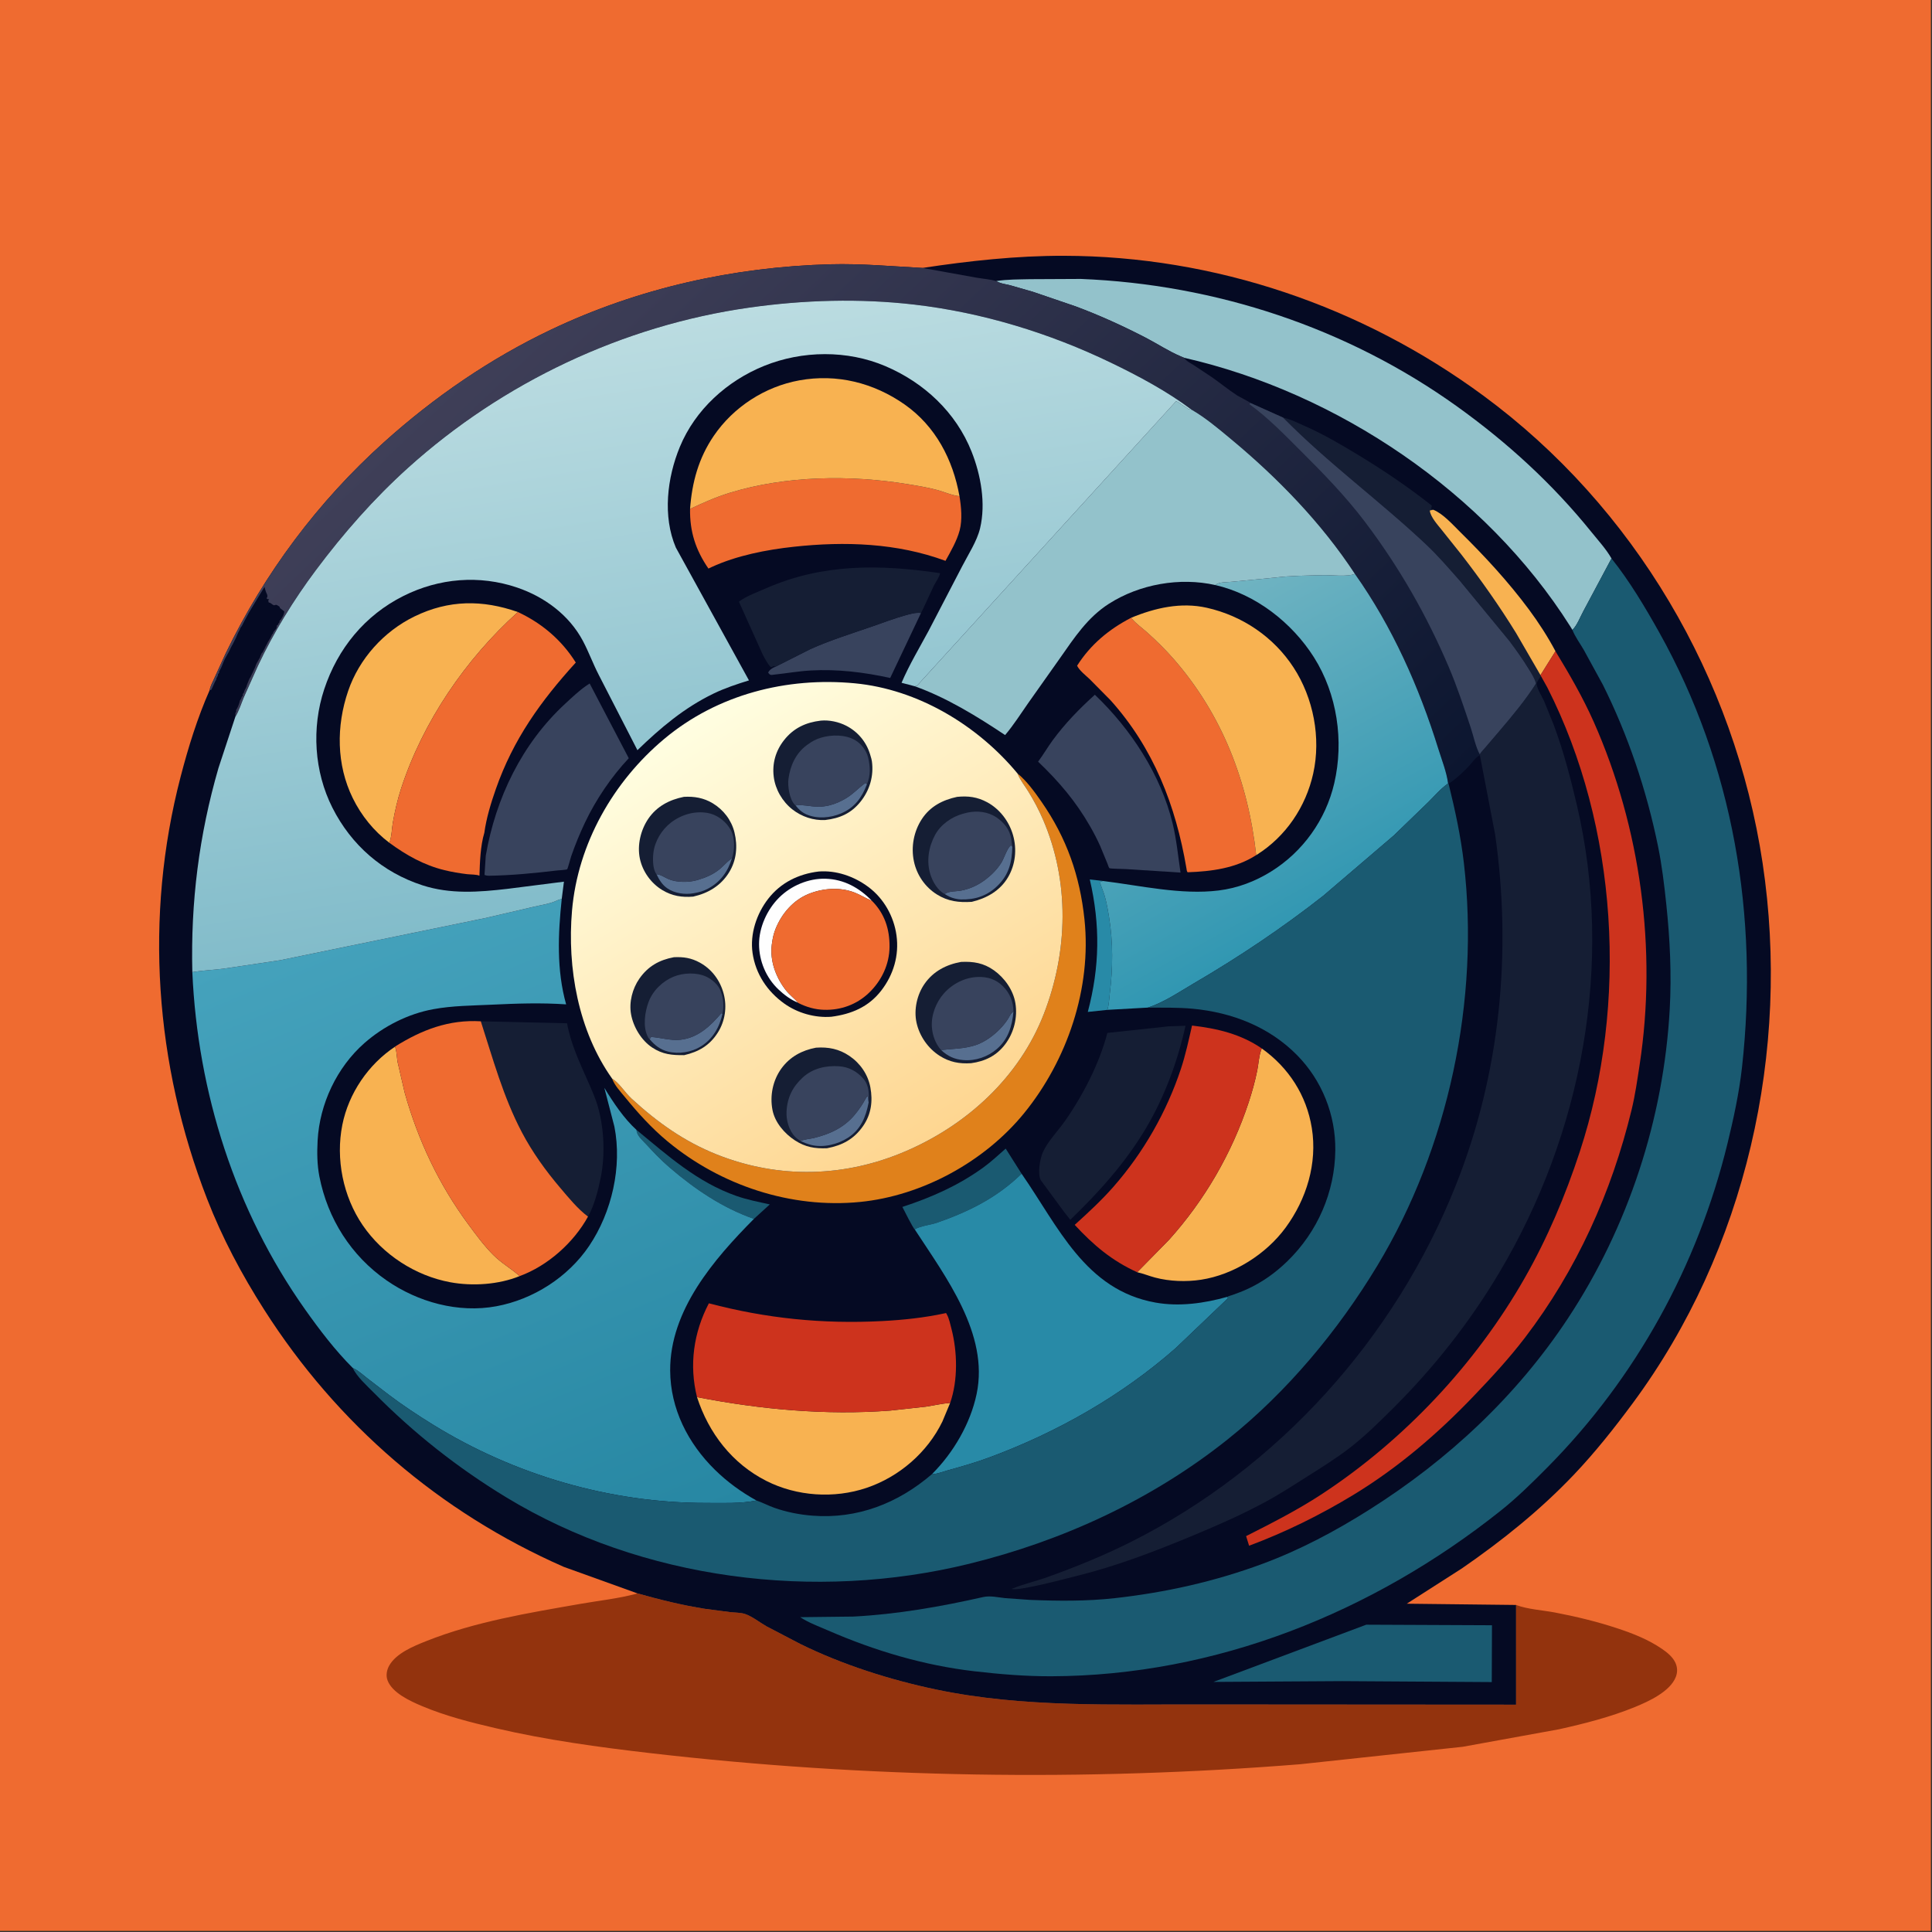 <?xml version="1.0" encoding="utf-8" ?>
<svg xmlns="http://www.w3.org/2000/svg" xmlns:xlink="http://www.w3.org/1999/xlink" width="500" height="500">
	<rect width="100%" height="100%" fill="#333333" stroke="none"/>
	<path fill="#EF6B30" transform="scale(0.488 0.488)" d="M-0 -0L1024 0L1024 1024L-0 1024L0 -0Z"/>
	<path fill="#93330D" transform="scale(0.488 0.488)" d="M338.097 845.029C349.954 848.359 361.887 851.327 374.067 853.234L387.25 854.959C389.678 855.223 392.747 855.168 395.06 855.92C398.814 857.142 403.011 860.508 406.541 862.505L424.343 871.802C446.651 882.816 471.905 890.841 496.25 895.958C542.892 905.761 590.84 903.755 638.219 903.925L804.012 904.034L804.008 851.151C810.103 853.471 818.132 853.922 824.641 855.157C835.672 857.25 846.836 859.96 857.506 863.473C865.871 866.227 874.12 869.455 881.423 874.466C884.158 876.343 887.06 878.686 888.487 881.75C889.636 884.215 889.707 886.795 888.727 889.327C885.714 897.112 874.256 902.337 866.961 905.313C854.082 910.566 840.35 914.061 826.789 917.084L775.748 926.36L689.5 935.62C575.322 944.739 459.12 942.927 345.297 929.78C317.659 926.587 289.871 922.803 262.75 916.48C249.593 913.413 236.258 910.036 223.78 904.773C217.551 902.146 207.895 897.746 205.485 891.031C204.582 888.518 205.103 885.66 206.375 883.375C210.054 876.763 219.25 873.032 225.942 870.362C251.941 859.99 280.42 855.363 307.875 850.56C317.592 848.859 327.916 847.772 337.411 845.218L338.097 845.029Z"/>
	<path fill="#050A23" transform="scale(0.488 0.488)" d="M489.229 142.095C514.06 138.334 539.054 135.599 564.2 135.65C644.351 135.813 722.204 162.384 786.6 209.779C866.728 268.754 919.958 359.431 934.746 457.656C949.743 557.27 926.062 662.849 865.832 744.232C856.119 757.356 845.87 770.299 834.604 782.139C816.777 800.876 796.555 817.101 775.308 831.753L746.048 850.488L804.008 851.151L804.012 904.034L638.219 903.925C590.84 903.755 542.892 905.761 496.25 895.958C471.905 890.841 446.651 882.816 424.343 871.802L406.541 862.505C403.011 860.508 398.814 857.142 395.06 855.92C392.747 855.168 389.678 855.223 387.25 854.959L374.067 853.234C361.887 851.327 349.954 848.359 338.097 845.029L298.99 830.953C233.107 802.002 178.776 755.229 140.086 694.543C128.161 675.838 117.845 656.485 109.812 635.774C82.095 564.32 76.442 486.128 95.813 411.819C99.868 396.265 104.71 380.637 111.22 365.919C111.487 363.967 112.793 361.703 113.576 359.882L119.683 346.521C140.217 304.047 168.62 265.992 203.74 234.427C230.234 210.614 259.897 190.211 292.099 174.883C338.566 152.765 389.165 141.505 440.522 140.155C456.759 139.728 473.031 141.231 489.229 142.095Z"/>
	<path fill="#151E34" transform="scale(0.488 0.488)" d="M680.428 221.446C684.524 222.327 688.374 224.348 692.189 226.031C702.049 230.38 711.256 235.801 720.459 241.382C734.087 249.647 746.716 258.205 759.25 268.075C759.25 269.231 759.383 268.676 758.825 269.732L760.082 270.345C765.165 272.291 770.475 278.304 774.391 282.166C787.449 295.045 799.897 308.501 810.836 323.25C815.937 330.127 820.889 337.787 824.901 345.357L816.962 358.045L817.205 358.528C816.298 359.821 815.439 361.005 814.862 362.49L814.57 362.49C813.887 359.76 812.197 357.231 810.742 354.84C807.612 349.696 804.099 344.831 800.511 340L774.244 308.093C768.446 301.545 762.808 294.925 756.435 288.913C731.822 265.693 704.167 245.591 680.428 221.446Z"/>
	<path fill="#F8B251" transform="scale(0.488 0.488)" d="M760.082 270.345C765.165 272.291 770.475 278.304 774.391 282.166C787.449 295.045 799.897 308.501 810.836 323.25C815.937 330.127 820.889 337.787 824.901 345.357L816.962 358.045L804.015 335.719C795.13 321.323 785.355 307.434 774.989 294.067L764.48 280.905C762.334 278.21 758.695 274.237 758.245 270.75L760.082 270.345Z"/>
	<path fill="#1A5A71" transform="scale(0.488 0.488)" d="M724.555 861.619L791.232 861.914L791.124 892.045L711.75 891.542L643.533 891.964L724.555 861.619Z"/>
	<path fill="#CD331D" transform="scale(0.488 0.488)" d="M824.901 345.357C832.233 357.425 839.456 369.879 845.189 382.802C870.109 438.976 878.835 503.746 869.565 564.493C868.338 572.539 867.197 580.66 865.275 588.577C854.632 632.418 836.154 673.488 808.712 709.424C800.321 720.412 791.013 730.461 781.469 740.44C762.395 760.385 741.472 778.324 717.836 792.705C700.262 803.396 681.697 812.557 662.432 819.739L660.842 814.642C674.469 807.743 688.065 800.841 700.866 792.453C744.632 763.773 782.632 723.309 808.555 677.837C820.693 656.545 830.172 634.051 837.805 610.786C863.569 532.263 858.111 438.548 820.619 364.644L817.205 358.528L816.962 358.045L824.901 345.357Z"/>
	<path fill="#93C2CB" transform="scale(0.488 0.488)" d="M528.345 149.061C534.208 148.097 540.326 148.218 546.266 148.056L573.166 147.926C644.667 150.769 714.579 173.823 772.816 215.619C799.411 234.706 823.352 256.594 843.929 282.096C847.489 286.509 851.845 291.257 854.616 296.165L839.715 324.078C838.113 327.014 836.269 331.857 833.88 334.03L832.692 332.1C787.851 261.22 709.324 208.249 627.902 189.716L626.25 189.019C619.787 186.311 613.753 182.27 607.522 179.051C595.512 172.847 583.157 167.22 570.486 162.5L547.77 154.749L535.697 151.281C533.173 150.642 530.601 150.434 528.345 149.061Z"/>
	<path fill="#151E34" transform="scale(0.488 0.488)" d="M814.57 362.49L814.862 362.49L815.023 363.37C815.618 366.174 817.702 369.226 818.908 371.88L824.06 384.638C829.169 398.334 832.932 412.74 836.266 426.964C855.986 511.09 838.982 601.339 794.979 675.109C779.28 701.428 760.413 725.326 738.711 746.923C731.345 754.253 723.95 761.551 715.719 767.922C708.827 773.258 701.294 777.948 693.934 782.606C686.205 787.499 678.571 792.484 670.5 796.819C657.759 803.663 644.665 809.366 631.32 814.893C612.037 822.881 592.275 830.44 572 835.503C566.475 836.883 540.192 843.971 536.503 842.646C542.346 840.14 549.15 838.639 555.196 836.476C570.457 831.014 585.31 824.984 599.8 817.705C678.033 778.404 739.814 709.711 772.095 628.5C795.572 569.438 801.868 505.241 792.899 442.495L784.832 400.548L784.762 400.054C785.418 398.819 786.838 397.461 787.751 396.365L795.359 387.445C801.948 379.723 809.153 371.069 814.57 362.49Z"/>
	<defs>
		<linearGradient id="gradient_0" gradientUnits="userSpaceOnUse" x1="650.465" y1="526.865" x2="293.81" y2="150.027">
			<stop offset="0" stop-color="#0C1630"/>
			<stop offset="1" stop-color="#3F3F58"/>
		</linearGradient>
	</defs>
	<path fill="url(#gradient_0)" transform="scale(0.488 0.488)" d="M111.22 365.919C111.487 363.967 112.793 361.703 113.576 359.882L119.683 346.521C140.217 304.047 168.62 265.992 203.74 234.427C230.234 210.614 259.897 190.211 292.099 174.883C338.566 152.765 389.165 141.505 440.522 140.155C456.759 139.728 473.031 141.231 489.229 142.095L517.769 147.239C521.199 147.839 525.02 148.105 528.345 149.061C530.601 150.434 533.173 150.642 535.697 151.281L547.77 154.749L570.486 162.5C583.157 167.22 595.512 172.847 607.522 179.051C613.753 182.27 619.787 186.311 626.25 189.019L627.902 189.716C629.224 191.606 631.084 192.394 632.975 193.589L642.5 199.906C647.094 203.075 651.457 206.72 656.135 209.731C657.131 210.372 662.835 213.226 663.022 213.652L680.428 221.446C704.167 245.591 731.822 265.693 756.435 288.913C762.808 294.925 768.446 301.545 774.244 308.093L800.511 340C804.099 344.831 807.612 349.696 810.742 354.84C812.197 357.231 813.887 359.76 814.57 362.49C809.153 371.069 801.948 379.723 795.359 387.445L787.751 396.365C786.838 397.461 785.418 398.819 784.762 400.054L784.832 400.548C782.7 401.426 780.594 404.632 778.967 406.318C775.891 409.504 772.936 412.395 769.289 414.953C768.556 415.466 768.85 415.222 768.263 415.808L767.947 415.486C767.19 409.467 764.59 402.958 762.782 397.139C752.617 364.418 738.393 332.407 718.53 304.341C700.855 277.387 677.66 253.491 652.932 232.952C646.422 227.545 639.325 221.525 631.969 217.287C618.772 207.407 603.913 199.463 589.098 192.322C556.512 176.616 520.985 165.742 485 161.548C456.027 158.171 426.259 159.04 397.406 163.127C330.397 172.619 266.551 202.85 216.345 248.156C198.184 264.545 182.087 282.885 167.461 302.453C155.784 318.075 145.143 335.349 136.836 353L129.34 369.742C127.932 373.08 126.732 377.089 124.809 380.128L124.835 378.063L125.25 377.5L125.255 376.5C126.024 375.346 126.61 373.845 127.002 372.502L127.255 371.5L127.755 370.75L128.255 369.5L128.75 369L128.755 368C129.423 367.325 129.184 367.712 129.502 366.766L129.755 366C130.121 365.263 130.496 364.812 130.755 364C131.03 363.139 130.914 363.236 131.255 362.5C131.686 361.57 132.022 360.361 132.543 359.523C133.018 358.761 132.785 359.22 133.198 358.312L134.502 355.625L134.755 355C135.414 353.901 135.523 352.864 136.129 351.75L137 350.25L137.377 349.5L137.75 349C137.954 348.551 138.032 348.05 138.252 347.609L138.502 347.125L138.755 346.5L139.25 346C139.657 345.317 140.117 344.355 140.502 343.625L140.755 343C141.053 342.406 141.422 341.912 141.705 341.289C142.006 340.628 141.974 340.608 142.377 340C142.993 339.073 143.547 338.148 144.002 337.125L144.255 336.5L144.75 336L145 335.25C145.494 334.355 146.559 333.694 146.75 332.5L146.755 331.75L147.375 331.375L147.755 330.5L148.25 330L148.255 329.25L149.002 328.502C149.905 326.853 150.616 326.255 150.755 324.25L148.923 322.808L148.502 322.498L148.255 321.75C147.67 321.417 147.153 320.913 146.5 320.75C146.308 320.702 145.407 321.058 145.25 321C144.151 320.598 143.935 319.782 142.502 319.498L142.255 318.5L142.75 317.755C141.702 317.741 142.208 317.883 141.255 317.25L141.75 316.755C141.833 315.861 141.811 315.549 141.395 314.717C140.802 313.534 140.662 312.481 140.255 311.25L132.078 324.766L129.665 329.219L128.245 332C127.373 333.191 127.821 332.254 127.313 333.475C126.898 334.473 127.147 333.996 126.672 334.852L126.375 335.375L125.498 337.375L125.245 338C124.455 339.424 123.782 341.143 122.957 342.469C122.318 343.496 121.977 344.639 121.357 345.68L119.367 349.255L119.125 349.748C118.207 351.548 117.728 353.47 116.703 355.232L116.25 356L116.245 356.75L115.623 357.5C115.462 358.621 115.635 358.133 115.116 359.083L114.75 359.745L114.745 360.25C113.601 362.103 113.036 364.068 111.975 365.925L111.22 365.919Z"/>
	<path fill="#38435D" transform="scale(0.488 0.488)" d="M784.762 400.054C782.557 396.075 781.41 390.217 779.949 385.828C776.351 375.024 772.748 364.139 768.282 353.656C756.538 326.09 741.903 300.577 723.818 276.68C713.582 263.153 701.718 250.969 689.723 239.021C681.325 230.655 672.295 221.322 662.67 214.426L663.022 213.652L680.428 221.446C704.167 245.591 731.822 265.693 756.435 288.913C762.808 294.925 768.446 301.545 774.244 308.093L800.511 340C804.099 344.831 807.612 349.696 810.742 354.84C812.197 357.231 813.887 359.76 814.57 362.49C809.153 371.069 801.948 379.723 795.359 387.445L787.751 396.365C786.838 397.461 785.418 398.819 784.762 400.054Z"/>
	<path fill="#1A5A71" transform="scale(0.488 0.488)" d="M854.616 296.165C864.166 308.109 872.42 321.966 879.874 335.273C919.305 405.665 932.712 486.235 923.831 566C922.32 579.57 919.354 593.247 916.118 606.5C900.311 671.23 867.63 730.727 820.685 778.132C812.761 786.135 804.66 794.151 795.839 801.172C728.069 855.118 644.731 888.701 557.489 888.967C543.842 889.009 530.295 887.888 516.75 886.317C489.941 883.208 463.904 875.441 439.216 864.705C434.431 862.625 428.656 860.508 424.372 857.633L452.656 857.307C475.931 856.08 498.739 852.065 521.431 846.954C525.142 846.118 529.251 847.137 533 847.525L546.263 848.469C561.221 849.065 576.281 849.216 591.177 847.55C618.113 844.537 644.011 838.782 669.46 829.368C689.459 821.97 708.226 811.968 726.213 800.607C767.936 774.254 804.213 740.483 831.491 699.196C863.501 650.746 882.28 593.252 885.501 535.25C886.528 516.749 885.632 498.164 883.699 479.75C882.608 469.363 881.38 459.025 879.29 448.781C873.271 419.276 863.498 390.13 850.049 363.16L839.849 344.523C837.892 341.161 835.288 337.635 833.88 334.03C836.269 331.857 838.113 327.014 839.715 324.078L854.616 296.165Z"/>
	<path fill="#050A23" transform="scale(0.488 0.488)" d="M124.809 380.128C126.732 377.089 127.932 373.08 129.34 369.742L136.836 353C145.143 335.349 155.784 318.075 167.461 302.453C182.087 282.885 198.184 264.545 216.345 248.156C266.551 202.85 330.397 172.619 397.406 163.127C426.259 159.04 456.027 158.171 485 161.548C520.985 165.742 556.512 176.616 589.098 192.322C603.913 199.463 618.772 207.407 631.969 217.287C639.325 221.525 646.422 227.545 652.932 232.952C677.66 253.491 700.855 277.387 718.53 304.341C738.393 332.407 752.617 364.418 762.782 397.139C764.59 402.958 767.19 409.467 767.947 415.486L768.263 415.808C771.67 429.579 774.685 443.539 776.328 457.644C784.786 530.265 768.232 608.572 730.439 671.204C709.638 705.676 682.593 738.172 651.08 763.324C610.998 795.315 563.631 817.127 513.957 829.325C432.34 849.366 340.618 837.903 268.422 794.039C242.737 778.435 219.357 760.009 198.267 738.601C194.813 735.096 189.104 730.014 187.139 725.532C177.646 716.024 169.484 705.296 161.738 694.348C124.701 641.995 104.836 579.415 101.998 515.528C101.091 478.47 105.539 442.905 115.867 407.277L124.809 380.128Z"/>
	<path fill="#1A5A71" transform="scale(0.488 0.488)" d="M337.518 599.183C354.248 612.924 369.718 626.944 390.579 634.259C396.338 636.279 402.306 637.42 408.255 638.724L399.831 646.403C383.201 640.621 368.47 630.626 355.173 619.225C350.47 615.192 346.44 610.924 342.248 606.393C340.298 604.286 337.746 602.193 337.518 599.183Z"/>
	<path fill="#288AA7" transform="scale(0.488 0.488)" d="M587.248 535.561L576.893 536.655C583.245 512.665 583.528 490.563 577.951 466.398L584.929 467.206L583.206 467.685L584.473 471.244C586.394 475.851 587.346 481.305 588.143 486.224C590.351 499.866 590.223 513.303 588.547 526.993C588.227 529.607 588.09 533.088 587.248 535.561Z"/>
	<path fill="#1A5A71" transform="scale(0.488 0.488)" d="M485.117 651.988C484.418 651.768 479.34 641.581 478.549 640.07C493.995 634.996 508.088 628.812 521.361 619.233C525.617 616.161 529.407 612.584 533.345 609.135L541.775 622.458C528.844 635.098 513.788 642.578 496.892 648.444C493.474 649.631 487.988 650.121 485.117 651.988Z"/>
	<path fill="#38435D" transform="scale(0.488 0.488)" d="M410.949 353.731L429.745 344.25C440.362 339.464 451.782 335.942 462.785 332.137C468.402 330.195 473.978 328.028 479.707 326.436C482.617 325.628 485.369 324.722 488.428 325.091L472.096 359.549C458.22 356.494 444.086 354.772 429.864 355.578C423.426 355.943 417.134 357.078 410.739 357.75C408.907 357.943 408.534 358.29 407.391 356.75C407.753 355.555 409.158 354.565 410.246 354.01L410.949 353.731Z"/>
	<path fill="#151E34" transform="scale(0.488 0.488)" d="M410.949 353.731L410.8 353.215L410 353.377C408.721 353.903 410.403 353.744 408.75 353.755C407.403 352.631 405.443 348.94 404.583 347.318L391.868 319.096L392.228 318.805C396.102 316.002 401.771 313.957 406.194 312.016C436.292 298.806 466.663 299.233 498.554 303.973C498.236 305.993 496.28 308.574 495.322 310.453L489.491 323L488.428 325.091C485.369 324.722 482.617 325.628 479.707 326.436C473.978 328.028 468.402 330.195 462.785 332.137C451.782 335.942 440.362 339.464 429.745 344.25L410.949 353.731Z"/>
	<path fill="#38435D" transform="scale(0.488 0.488)" d="M580.629 368.438C599.757 386.65 615.65 410.933 621.896 436.801C623.956 445.329 624.776 454.085 626.063 462.75L596.878 460.888C595.561 460.763 588.78 460.784 588.294 460.379C588.047 460.172 587.458 458.38 587.308 458.002L583.498 448.75C581.877 445.109 580.043 441.608 578.063 438.15C570.504 424.95 561.49 414.385 550.527 403.919C553.261 400.317 555.521 396.344 558.201 392.684C564.779 383.702 572.382 375.899 580.629 368.438Z"/>
	<path fill="#151E34" transform="scale(0.488 0.488)" d="M254.997 541.629L300.728 542.67C302.662 553.43 307.235 563.13 311.621 573.057C313.687 577.734 315.867 582.538 317.236 587.47C320.429 598.972 320.939 612.847 318.579 624.5C317.23 631.163 315.206 639.22 311.84 645.188C306.405 641.167 301.415 635.001 297.043 629.857C289.355 620.81 282.281 610.969 276.75 600.445C266.895 581.696 261.464 561.648 254.997 541.629Z"/>
	<path fill="#151E34" transform="scale(0.488 0.488)" d="M619.762 544.293L628.703 543.996C624.56 562.86 617.57 581.754 607.696 598.376C596.883 616.577 582.781 632.279 567.596 646.888L564.121 642.429L552.025 626C550.096 622.656 551.507 614.499 553.087 611C555.677 605.264 560.991 599.886 564.643 594.693C574.291 580.968 583.021 564.056 587.27 547.784L619.762 544.293Z"/>
	<path fill="#38435D" transform="scale(0.488 0.488)" d="M257.614 453.778C262.883 423.225 276.808 394.371 299.75 373.186C303.25 369.954 306.903 366.456 310.818 363.728L312.709 362.472L333.455 402.108C324.209 411.937 316.01 424.056 310.223 436.26C307.457 442.093 305.003 448.079 302.891 454.178C302.592 455.041 301.114 460.72 300.776 460.985C300.337 461.329 296.09 461.555 295.302 461.648C283.32 463.069 271.325 464.254 259.248 464.429C258.432 464.441 257.708 464.303 256.953 464.011L257.614 453.778Z"/>
	<path fill="#F8B251" transform="scale(0.488 0.488)" d="M369.644 740.933C403.297 747.468 437.999 750.659 472.266 748.057L491.032 745.989C495.28 745.352 499.629 744.317 503.9 743.997L499.789 753.849C491.817 770.314 476.814 783.237 459.516 789.069C442.365 794.851 422.606 793.554 406.454 785.392C388.261 776.198 375.843 760.009 369.644 740.933Z"/>
	<path fill="#EF6B30" transform="scale(0.488 0.488)" d="M365.957 269.883C372.847 266.637 379.718 263.59 387.015 261.347C416.621 252.248 450.857 251.769 481.299 256.748C486.538 257.605 491.884 258.475 497.017 259.845C500.583 260.796 504.362 262.533 507.976 263.027L508.832 263.131C509.779 268.704 510.405 275.673 508.949 281.207C507.477 286.799 504.206 292.397 501.425 297.435C475.755 287.937 448.023 287.026 421.025 289.955C406.434 291.538 390.612 294.62 377.245 300.793L375.7 301.523C368.923 291.691 365.765 281.936 365.957 269.883Z"/>
	<path fill="#F8B251" transform="scale(0.488 0.488)" d="M669.136 556.009C683.418 566.209 692.895 580.835 695.691 598.222C698.705 616.968 692.892 635.943 681.767 651.082C671.456 665.113 654.281 676.025 636.959 678.67C629.075 679.875 620.32 679.57 612.587 677.536C609.426 676.705 606.251 675.367 603.082 674.701L619.995 657.466C638.872 636.47 653.34 611.501 662.17 584.698C663.99 579.176 665.604 573.407 666.746 567.706C667.448 564.2 667.638 560.068 668.853 556.746L669.136 556.009Z"/>
	<path fill="#F8B251" transform="scale(0.488 0.488)" d="M206.48 446.941C198.256 440.764 191.626 432.526 187.099 423.31C178.356 405.508 178.3 385.016 184.622 366.468C190.463 349.335 203.569 334.826 219.807 326.917C237.945 318.084 255.816 317.976 274.662 324.581C246.997 349.45 224.253 382.756 212.732 418.149C210.812 424.046 209.458 430.023 208.361 436.12C207.747 439.53 207.796 443.782 206.48 446.941Z"/>
	<path fill="#F8B251" transform="scale(0.488 0.488)" d="M209.495 555.09L209.725 555.799C210.457 558.16 210.431 560.859 210.874 563.301L214.638 579.551C221.721 604.75 232.741 628.143 248.33 649.246C252.477 654.861 256.598 660.504 261.532 665.467C265.948 669.908 271.026 672.692 275.59 676.748C264.437 681.277 250.567 682.183 238.828 680.015C220.284 676.59 203.016 665.385 192.35 649.775C181.924 634.517 177.939 614.596 181.552 596.517C184.889 579.827 195.353 564.451 209.495 555.09Z"/>
	<path fill="#CD331D" transform="scale(0.488 0.488)" d="M603.082 674.701C589.647 668.585 579.895 660.328 569.946 649.582C577.06 643.135 584.15 636.605 590.491 629.379C606.364 611.292 618.73 589.655 626.28 566.808C628.755 559.315 630.419 551.566 632.157 543.879C645.476 545.422 657.917 548.322 669.136 556.009L668.853 556.746C667.638 560.068 667.448 564.2 666.746 567.706C665.604 573.407 663.99 579.176 662.17 584.698C653.34 611.501 638.872 636.47 619.995 657.466L603.082 674.701Z"/>
	<path fill="#EF6B30" transform="scale(0.488 0.488)" d="M666.196 453.501C655.31 460.481 642.434 462.155 629.818 462.582C629.301 461.936 629.331 461.265 629.193 460.456C623.524 427.155 611.794 396.814 588.946 371.357L577.89 360.177C575.804 358.184 572.463 355.639 571.217 353.048C578.287 341.854 588.179 333.649 599.889 327.614L600.181 327.984C602.523 330.841 605.686 332.982 608.425 335.443C613.232 339.763 618.016 344.452 622.274 349.316C648.223 378.962 661.874 414.664 666.196 453.501Z"/>
	<path fill="#E0811B" transform="scale(0.488 0.488)" d="M539.599 410.171C544.553 414.202 548.758 420.059 552.38 425.273C565.712 444.467 572.69 464.484 575.126 487.613C578.967 524.092 565.994 562.278 543.051 590.421C522.153 616.054 489.057 634.16 456.112 637.423C419.518 641.047 382.219 628.674 353.991 605.275C345.652 598.364 338.248 590.182 331.418 581.809C329.015 578.864 325.933 575.629 324.619 572.01C328.352 574.227 331.562 579.533 334.887 582.588C348.593 595.175 362.851 605.375 380.2 612.274C413.091 625.354 448.212 624.438 480.683 610.368C513.035 596.35 540.546 571.167 553.514 537.898C566.463 504.676 567.346 467.477 553.081 434.5C550.873 429.396 548.275 424.484 545.347 419.757C543.471 416.726 541.211 413.953 539.799 410.66L539.599 410.171Z"/>
	<path fill="#F8B251" transform="scale(0.488 0.488)" d="M599.889 327.614C612.628 322.361 626.281 319.219 640.038 322.321C658.851 326.564 675.466 337.787 686.027 354.017C696.556 370.196 700.626 391.281 696.438 410.19C692.518 427.885 681.96 443.556 666.573 453.272L666.196 453.501C661.874 414.664 648.223 378.962 622.274 349.316C618.016 344.452 613.232 339.763 608.425 335.443C605.686 332.982 602.523 330.841 600.181 327.984L599.889 327.614Z"/>
	<path fill="#F8B251" transform="scale(0.488 0.488)" d="M365.957 269.883C366.977 255.782 370.494 242.93 378.542 231.128C388.973 215.829 405.66 205.032 423.915 201.711C443.759 198.1 463.327 202.969 479.797 214.535C496.167 226.032 505.387 243.759 508.832 263.131L507.976 263.027C504.362 262.533 500.583 260.796 497.017 259.845C491.884 258.475 486.538 257.605 481.299 256.748C450.857 251.769 416.621 252.248 387.015 261.347C379.718 263.59 372.847 266.637 365.957 269.883Z"/>
	<path fill="#EF6B30" transform="scale(0.488 0.488)" d="M274.662 324.581C287.367 330.511 297.87 339.418 305.355 351.362C286.749 371.835 272.183 392.072 262.941 418.5C260.342 425.93 257.934 433.809 256.862 441.623C254.747 448.65 254.504 457.139 254.256 464.438C253.136 463.719 249.219 463.783 247.714 463.598C243.732 463.11 239.648 462.434 235.75 461.481C224.826 458.81 215.467 453.546 206.48 446.941C207.796 443.782 207.747 439.53 208.361 436.12C209.458 430.023 210.812 424.046 212.732 418.149C224.253 382.756 246.997 349.45 274.662 324.581Z"/>
	<path fill="#CD331D" transform="scale(0.488 0.488)" d="M369.644 740.933C365.398 723.965 367.796 706.694 375.931 691.179C406.479 699.235 436.319 702.237 467.835 700.595C478.865 700.021 490.2 698.835 500.999 696.494C501.916 696.295 501.613 696.136 502.177 697.147C503.323 699.203 503.991 702.399 504.584 704.69C507.742 716.903 508.092 731.937 503.9 743.997C499.629 744.317 495.28 745.352 491.032 745.989L472.266 748.057C437.999 750.659 403.297 747.468 369.644 740.933Z"/>
	<path fill="#EF6B30" transform="scale(0.488 0.488)" d="M209.495 555.09L209.544 554.995C223.688 546.15 238.042 540.605 254.997 541.629C261.464 561.648 266.895 581.696 276.75 600.445C282.281 610.969 289.355 620.81 297.043 629.857C301.415 635.001 306.405 641.167 311.84 645.188C304.267 658.977 290.457 671.31 275.59 676.748C271.026 672.692 265.948 669.908 261.532 665.467C256.598 660.504 252.477 654.861 248.33 649.246C232.741 628.143 221.721 604.75 214.638 579.551L210.874 563.301C210.431 560.859 210.457 558.16 209.725 555.799L209.495 555.09Z"/>
	<path fill="#288AA7" transform="scale(0.488 0.488)" d="M485.117 651.988C487.988 650.121 493.474 649.631 496.892 648.444C513.788 642.578 528.844 635.098 541.775 622.458C561.221 650.398 575.416 684.096 612.785 690.789C625.436 693.055 638.669 691.184 650.915 687.736L651.234 688.468L623.5 714.951C594.725 740.276 560.419 759.707 524.53 772.965C517.391 775.603 510.154 777.686 502.818 779.701C500.166 780.43 496.923 781.749 494.2 781.808C505.595 770.463 514.651 754.986 517.95 739.165C524.576 707.389 501.458 677.105 485.117 651.988Z"/>
	<defs>
		<linearGradient id="gradient_1" gradientUnits="userSpaceOnUse" x1="691.688" y1="488.03" x2="605.482" y2="331.867">
			<stop offset="0" stop-color="#3197B2"/>
			<stop offset="1" stop-color="#71B4C2"/>
		</linearGradient>
	</defs>
	<path fill="url(#gradient_1)" transform="scale(0.488 0.488)" d="M718.53 304.341C738.393 332.407 752.617 364.418 762.782 397.139C764.59 402.958 767.19 409.467 767.947 415.486C764.134 418.17 760.841 422.017 757.541 425.311L739.221 443.029L701.812 475.017C680.082 492.107 656.961 507.581 633.098 521.514C625.506 525.946 617.098 531.721 608.717 534.354L587.248 535.561C588.09 533.088 588.227 529.607 588.547 526.993C590.223 513.303 590.351 499.866 588.143 486.224C587.346 481.305 586.394 475.851 584.473 471.244L583.206 467.685L584.929 467.206C604.68 469.621 626.437 474.725 646.35 472.237C656.265 470.999 665.566 467.477 674.038 462.223C690.949 451.736 703.083 434.77 707.591 415.374C712.793 392.988 709.159 368.077 696.821 348.588C685.188 330.214 665.902 315.143 644.498 310.265C646.681 308.521 650.277 308.848 653.009 308.554L676.427 306.291C684.427 305.275 693.411 305.25 701.5 305.031C706.071 304.907 714.565 306.046 718.53 304.341Z"/>
	<path fill="#93C2CB" transform="scale(0.488 0.488)" d="M485.094 363.93L486.253 363.721L623.672 212.804C625.272 213.291 626.418 214.543 627.873 215.351C628.559 215.733 628.258 215.523 628.963 216.056C630.219 217.006 630.351 217.123 631.969 217.287C639.325 221.525 646.422 227.545 652.932 232.952C677.66 253.491 700.855 277.387 718.53 304.341C714.565 306.046 706.071 304.907 701.5 305.031C693.411 305.25 684.427 305.275 676.427 306.291L653.009 308.554C650.277 308.848 646.681 308.521 644.498 310.265C625.69 306.039 604.438 309.772 588.134 320.159C576.753 327.41 569.708 338.246 562.122 349.059L545.183 373.01C541.258 378.623 537.47 384.608 533.031 389.821C518.177 379.908 501.974 369.948 485.094 363.93Z"/>
	<defs>
		<linearGradient id="gradient_2" gradientUnits="userSpaceOnUse" x1="337.395" y1="820.02" x2="196.028" y2="477.594">
			<stop offset="0" stop-color="#2787A3"/>
			<stop offset="1" stop-color="#45A2BC"/>
		</linearGradient>
	</defs>
	<path fill="url(#gradient_2)" transform="scale(0.488 0.488)" d="M101.998 515.528C107.294 514.637 112.897 514.422 118.25 513.755L148.521 509.241L257.279 486.882L283.485 480.792C287.157 479.911 291.36 479.375 294.789 477.816C295.583 477.455 296.287 477.132 297.14 476.925L297.901 476.75C295.939 495.32 295.113 514.442 300.237 532.642C286.885 531.733 274.083 532.179 260.75 532.811C250.43 533.3 239.939 533.33 229.75 535.204C216.387 537.663 203.374 544.26 193.218 553.212C178.617 566.082 169.502 585.443 168.442 604.843C168.094 611.217 168.159 617.723 169.393 624C173.787 646.336 186.177 665.952 204.948 678.983C221.643 690.574 243.016 696.476 263.225 692.743C282.819 689.124 301.287 677.279 312.436 660.746C324.467 642.903 330.022 618.664 325.827 597.454L320.502 576.912C325.207 584.605 330.808 593.099 337.518 599.183C337.746 602.193 340.298 604.286 342.248 606.393C346.44 610.924 350.47 615.192 355.173 619.225C368.47 630.626 383.201 640.621 399.831 646.403C378.564 667.857 355.258 694.872 355.409 726.822C355.505 747.089 364.826 765.382 379.103 779.429C385.672 785.893 393.103 791.287 401.162 795.744C392.995 797.49 382.653 797.045 374.325 797.049C323.413 797.074 272.719 782.161 229.5 755.458C221.47 750.497 213.529 745.239 206 739.543L194.659 730.836C192.359 729.051 190.176 726.952 187.524 725.702L187.139 725.532C177.646 716.024 169.484 705.296 161.738 694.348C124.701 641.995 104.836 579.415 101.998 515.528Z"/>
	<path fill="#1A5A71" transform="scale(0.488 0.488)" d="M608.717 534.354C617.098 531.721 625.506 525.946 633.098 521.514C656.961 507.581 680.082 492.107 701.812 475.017L739.221 443.029L757.541 425.311C760.841 422.017 764.134 418.17 767.947 415.486L768.263 415.808C771.67 429.579 774.685 443.539 776.328 457.644C784.786 530.265 768.232 608.572 730.439 671.204C709.638 705.676 682.593 738.172 651.08 763.324C610.998 795.315 563.631 817.127 513.957 829.325C432.34 849.366 340.618 837.903 268.422 794.039C242.737 778.435 219.357 760.009 198.267 738.601C194.813 735.096 189.104 730.014 187.139 725.532L187.524 725.702C190.176 726.952 192.359 729.051 194.659 730.836L206 739.543C213.529 745.239 221.47 750.497 229.5 755.458C272.719 782.161 323.413 797.074 374.325 797.049C382.653 797.045 392.995 797.49 401.162 795.744C404.4 796.849 407.454 798.501 410.699 799.643C417.173 801.922 423.991 803.261 430.825 803.796C454.688 805.666 476.216 797.249 494.2 781.808C496.923 781.749 500.166 780.43 502.818 779.701C510.154 777.686 517.391 775.603 524.53 772.965C560.419 759.707 594.725 740.276 623.5 714.951L651.234 688.468L650.915 687.736C651.282 687.404 653.045 686.956 653.606 686.756C656.149 685.845 658.696 684.9 661.156 683.782C669.327 680.072 676.329 675.085 682.75 668.839C698.706 653.319 707.902 632.239 708.148 610.016C708.356 591.207 701.067 572.956 687.86 559.562C673.044 544.537 653.358 536.909 632.603 534.962C624.716 534.223 616.635 534.428 608.717 534.354Z"/>
	<defs>
		<linearGradient id="gradient_3" gradientUnits="userSpaceOnUse" x1="379.353" y1="471.296" x2="331.841" y2="174.097">
			<stop offset="0" stop-color="#82BCCA"/>
			<stop offset="1" stop-color="#BBDCE1"/>
		</linearGradient>
	</defs>
	<path fill="url(#gradient_3)" transform="scale(0.488 0.488)" d="M124.809 380.128C126.732 377.089 127.932 373.08 129.34 369.742L136.836 353C145.143 335.349 155.784 318.075 167.461 302.453C182.087 282.885 198.184 264.545 216.345 248.156C266.551 202.85 330.397 172.619 397.406 163.127C426.259 159.04 456.027 158.171 485 161.548C520.985 165.742 556.512 176.616 589.098 192.322C603.913 199.463 618.772 207.407 631.969 217.287C630.351 217.123 630.219 217.006 628.963 216.056C628.258 215.523 628.559 215.733 627.873 215.351C626.418 214.543 625.272 213.291 623.672 212.804L486.253 363.721L485.094 363.93L478.114 362.101C482.198 352.558 487.568 343.626 492.483 334.5L510.253 300.332C513.446 294.113 518.146 286.966 519.764 280.154C522.888 266.999 520.167 251.922 515.271 239.564C506.994 218.673 490.026 202.879 469.531 194.167C449.337 185.582 425.523 185.842 405.267 194.026C385.593 201.975 368.697 217.242 360.537 237C353.775 253.374 351.335 273.807 358.423 290.399L397.197 360.831C390.755 362.826 384.432 364.908 378.348 367.855C362.852 375.362 350.31 385.956 338.047 397.837L317.549 357.939C314.495 352.05 312.25 345.774 309.141 339.915C301.877 326.223 288.812 316.547 274.28 311.609C254.213 304.791 232.869 306.588 213.973 316.044C193.473 326.302 179.068 343.952 171.925 365.578C165.186 385.981 166.592 409.18 176.3 428.381C186.32 448.199 202.861 462.627 224.001 469.49C238.846 474.31 253.929 473.143 269.184 471.371L299.072 467.572L297.901 476.75L297.14 476.925C296.287 477.132 295.583 477.455 294.789 477.816C291.36 479.375 287.157 479.911 283.485 480.792L257.279 486.882L148.521 509.241L118.25 513.755C112.897 514.422 107.294 514.637 101.998 515.528C101.091 478.47 105.539 442.905 115.867 407.277L124.809 380.128Z"/>
	<defs>
		<linearGradient id="gradient_4" gradientUnits="userSpaceOnUse" x1="498.18" y1="600.021" x2="365.982" y2="382.816">
			<stop offset="0" stop-color="#FED691"/>
			<stop offset="1" stop-color="#FFFEE1"/>
		</linearGradient>
	</defs>
	<path fill="url(#gradient_4)" transform="scale(0.488 0.488)" d="M324.619 572.01C306.657 546.711 300.725 513.26 303.361 482.863C306.436 447.402 325.235 414.458 352.299 391.83C380.489 368.261 417.193 358.945 453.309 362.373C486.776 365.55 518.409 384.624 539.599 410.171L539.799 410.66C541.211 413.953 543.471 416.726 545.347 419.757C548.275 424.484 550.873 429.396 553.081 434.5C567.346 467.477 566.463 504.676 553.514 537.898C540.546 571.167 513.035 596.35 480.683 610.368C448.212 624.438 413.091 625.354 380.2 612.274C362.851 605.375 348.593 595.175 334.887 582.588C331.562 579.533 328.352 574.227 324.619 572.01Z"/>
	<path fill="#151E34" transform="scale(0.488 0.488)" d="M357.385 507.636C362.454 507.395 366.571 507.999 371.099 510.48C377.536 514.006 381.948 519.994 383.8 527.066C385.629 534.052 384.532 541.528 380.657 547.64C376.355 554.427 370.569 557.786 362.851 559.579C356.369 559.62 351.473 559.239 345.866 555.525C340.093 551.701 335.874 544.625 334.664 537.878C333.513 531.452 335.384 524.297 339.079 519C343.661 512.432 349.61 509.088 357.385 507.636Z"/>
	<path fill="#576F90" transform="scale(0.488 0.488)" d="M344.535 551.105L345.266 549.915C350.479 550.262 355.498 551.951 360.8 551.407C369.988 550.463 376.814 544.12 382.488 537.358L383.168 537.576C381.59 544.714 378.11 550.918 371.75 554.901C366.713 558.055 360.015 559.129 354.266 557.679C350.16 556.643 347.203 554.329 344.535 551.105Z"/>
	<path fill="#38435D" transform="scale(0.488 0.488)" d="M344.535 551.105C343.913 550.614 343.783 550.288 343.437 549.577C340.866 544.292 341.972 536.622 343.989 531.283C346.257 525.284 351.408 520.34 357.299 517.93C362.351 515.864 369.479 515.586 374.515 517.936C377.644 519.396 380.993 522.265 382.174 525.561L382.408 526.25C383.703 529.805 383.955 533.856 383.168 537.576L382.488 537.358C376.814 544.12 369.988 550.463 360.8 551.407C355.498 551.951 350.479 550.262 345.266 549.915L344.535 551.105Z"/>
	<path fill="#151E34" transform="scale(0.488 0.488)" d="M362.703 422.584C368.143 422.275 373.211 423.132 377.935 425.973C383.657 429.415 387.922 434.923 389.505 441.441C391.282 448.756 390.645 456.221 386.592 462.743C382.227 469.769 375.516 473.716 367.619 475.498C361.681 475.997 356.415 475.164 351.237 472.033C345.227 468.399 340.761 462.162 339.326 455.281C337.849 448.191 339.777 440.15 343.798 434.225C348.289 427.61 355.03 424.109 362.703 422.584Z"/>
	<path fill="#576F90" transform="scale(0.488 0.488)" d="M348.167 463.638C350.393 463.768 352.492 465.329 354.533 466.209C358.789 468.046 365.214 468.057 369.646 466.772L370.5 466.512C374.383 465.369 378.095 463.73 381.306 461.219C383.481 459.518 385.226 457.322 387.433 455.658L388.216 455.081C386.006 462.264 382.028 467.863 375.25 471.385C373.019 472.545 370.956 473.141 368.5 473.583L367.849 473.71C363.266 474.543 357.764 473.769 353.907 471.115C351.126 469.201 349.614 466.609 348.167 463.638Z"/>
	<path fill="#38435D" transform="scale(0.488 0.488)" d="M348.167 463.638C346.096 461.003 346.12 455.514 346.516 452.25C347.265 446.081 350.862 440.106 355.734 436.31C361.206 432.048 368.328 429.919 375.25 431.128C379.748 431.913 384.079 434.897 386.613 438.688L386.972 439.25L387.663 440.374C389.816 444.49 389.66 450.819 388.216 455.081L387.433 455.658C385.226 457.322 383.481 459.518 381.306 461.219C378.095 463.73 374.383 465.369 370.5 466.512L369.646 466.772C365.214 468.057 358.789 468.046 354.533 466.209C352.492 465.329 350.393 463.768 348.167 463.638Z"/>
	<path fill="#151E34" transform="scale(0.488 0.488)" d="M435.262 382.171C439.764 381.737 444.811 382.833 448.812 384.895C455.004 388.087 459.487 393.518 461.471 400.173L461.684 400.911C461.966 401.839 462.254 402.737 462.388 403.703C463.466 411.449 461.256 419.002 456.422 425.082C451.451 431.335 445.444 433.956 437.622 434.882C431.385 435.216 425.15 433.109 420.25 429.277C414.939 425.124 411.162 418.647 410.331 411.937C409.443 404.771 411.396 398.091 415.856 392.453C420.867 386.119 427.32 383.108 435.262 382.171Z"/>
	<path fill="#576F90" transform="scale(0.488 0.488)" d="M421.904 427.123C426.674 426.482 431.607 428.368 436.631 427.674L437.5 427.544C440.864 427.064 443.79 425.966 446.796 424.39L447.5 424.015C452.029 421.638 454.96 418.091 459 415.204L459.789 415.885C457.033 423.023 453.334 428.223 446.144 431.334C440.472 433.787 433.398 434.397 427.658 431.885C425.27 430.84 423.479 429.172 421.904 427.123Z"/>
	<path fill="#38435D" transform="scale(0.488 0.488)" d="M421.904 427.123L421.427 426.733C418.656 423.701 417.619 416.844 418.153 412.959C419.11 405.998 422.022 399.537 427.787 395.235L428.337 394.834C430.533 393.212 432.76 392.011 435.389 391.223C440.996 389.541 448.288 389.49 453.485 392.518C456.791 394.444 459.547 398.091 460.415 401.845C461.537 406.698 461.729 411.192 459.789 415.885L459 415.204C454.96 418.091 452.029 421.638 447.5 424.015L446.796 424.39C443.79 425.966 440.864 427.064 437.5 427.544L436.631 427.674C431.607 428.368 426.674 426.482 421.904 427.123Z"/>
	<path fill="#151E34" transform="scale(0.488 0.488)" d="M432.721 555.613C439.271 555.142 445.001 556.264 450.507 560.016C456.226 563.913 460.315 569.821 461.583 576.658C462.937 583.959 462.039 590.915 457.75 597.121C452.965 604.045 446.747 607.419 438.616 608.944C432.213 609.212 427.127 608.373 421.618 604.799C416.072 601.2 410.949 595.295 409.663 588.628C408.21 581.09 409.824 573.003 414.345 566.724C418.859 560.454 425.287 557.012 432.721 555.613Z"/>
	<path fill="#576F90" transform="scale(0.488 0.488)" d="M424.618 605.122C426.473 604.166 429.437 604.04 431.53 603.531C440.062 601.458 447.661 598.012 453.34 591.108L453.896 590.419C455.8 588.087 457.459 585.565 458.908 582.927C459.379 582.069 459.432 581.86 460.25 581.282L460.66 584.676C459.156 592.451 456.516 598.962 449.619 603.422C444.244 606.899 436.647 608.765 430.313 607.215C428.404 606.747 426.376 605.985 424.618 605.122Z"/>
	<path fill="#38435D" transform="scale(0.488 0.488)" d="M424.618 605.122C423.571 604.534 422.597 603.818 421.75 602.963C418.433 599.615 416.895 594.128 417.122 589.491C417.484 582.113 420.34 576.333 425.759 571.382C431.059 566.54 438.024 565.001 445 565.47C450.059 565.811 454.437 568.161 457.75 571.929C460.99 575.614 460.881 580.059 460.66 584.676L460.25 581.282C459.432 581.86 459.379 582.069 458.908 582.927C457.459 585.565 455.8 588.087 453.896 590.419L453.34 591.108C447.661 598.012 440.062 601.458 431.53 603.531C429.437 604.04 426.473 604.166 424.618 605.122Z"/>
	<path fill="#151E34" transform="scale(0.488 0.488)" d="M509.66 510.129C516.251 509.815 521.634 510.693 527.104 514.578C532.729 518.573 537.333 525.056 538.479 531.929C539.745 539.526 537.753 547.605 533.095 553.784C528.494 559.887 522.421 562.837 514.992 563.845C508.818 564.259 503.577 563.269 498.335 559.936C492.186 556.025 487.605 549.448 486.054 542.34C484.55 535.45 486.31 527.495 490.33 521.736C494.959 515.102 501.834 511.531 509.66 510.129Z"/>
	<path fill="#576F90" transform="scale(0.488 0.488)" d="M499.084 556.86C505.409 556.142 511.077 556.274 517.262 554.296C524.313 552.042 532.155 545.161 535.544 538.651C535.912 537.942 536.208 537.494 536.826 536.967L537.462 536.45C536.803 544.123 534.698 551.114 528.659 556.311C523.803 560.491 517.349 562.717 510.939 562.196C506.164 561.808 502.597 560.131 499.084 556.86Z"/>
	<path fill="#38435D" transform="scale(0.488 0.488)" d="M499.084 556.86C496.108 553.543 494.472 548.997 494.188 544.583C493.78 538.249 496.445 531.441 500.649 526.75C505.245 521.622 511.819 518.295 518.75 518.108C523.85 517.97 528.247 519.406 531.873 523.028C535.605 526.757 537.405 531.222 537.462 536.45L536.826 536.967C536.208 537.494 535.912 537.942 535.544 538.651C532.155 545.161 524.313 552.042 517.262 554.296C511.077 556.274 505.409 556.142 499.084 556.86Z"/>
	<path fill="#151E34" transform="scale(0.488 0.488)" d="M507.568 422.601C513.383 422 518.333 422.645 523.538 425.46C530.199 429.062 535.145 435.58 537.223 442.834C539.377 450.351 538.563 458.508 534.547 465.287C530.297 472.461 523.194 476.399 515.363 478.273C508.524 478.698 502.779 478.055 496.829 474.328C490.586 470.417 486.211 464.034 484.683 456.84C483.049 449.146 484.586 440.936 488.887 434.37C493.298 427.637 499.888 424.257 507.568 422.601Z"/>
	<path fill="#576F90" transform="scale(0.488 0.488)" d="M500.973 474.116C503.312 472.465 506.987 472.828 509.75 472.289C514.517 471.361 518.79 469.389 522.646 466.439C526.002 463.871 528.717 461.131 531.003 457.56C532.487 455.241 534.087 449.767 536.139 448.25L536.868 449.042C536.651 457.364 535.013 463.995 528.856 469.906C523.347 475.194 517.062 477.19 509.513 476.991C508.593 476.967 507.872 476.848 506.971 476.646L506.323 476.507C504.301 476.046 502.737 475.176 500.973 474.116Z"/>
	<path fill="#38435D" transform="scale(0.488 0.488)" d="M500.973 474.116C497.258 472.228 494.582 467.532 493.389 463.678C491.221 456.672 492.467 449.081 495.925 442.723C498.922 437.211 504.785 433.137 510.75 431.536L511.5 431.342L513.001 430.954C518.215 429.802 524.045 430.471 528.5 433.517C532.486 436.243 535.496 439.979 536.278 444.858L536.868 449.042L536.139 448.25C534.087 449.767 532.487 455.241 531.003 457.56C528.717 461.131 526.002 463.871 522.646 466.439C518.79 469.389 514.517 471.361 509.75 472.289C506.987 472.828 503.312 472.465 500.973 474.116Z"/>
	<path fill="#050A23" transform="scale(0.488 0.488)" d="M434.084 462.191C443.478 461.436 452.927 464.761 460.415 470.305C468.657 476.408 474.034 485.92 475.43 496.056C476.892 506.67 473.854 516.936 467.332 525.354C460.596 534.05 451.499 537.818 440.89 539.209C432.181 539.876 422.982 537.264 415.889 532.196C406.882 525.759 400.694 516.446 399.105 505.413C397.65 495.313 401.251 484.539 407.449 476.585C414.094 468.057 423.5 463.491 434.084 462.191Z"/>
	<path fill="#FEFEFE" transform="scale(0.488 0.488)" d="M423.278 531.781C419.416 530.289 415.702 527.473 412.729 524.631C406.289 518.474 402.563 509.678 402.547 500.75C402.53 491.771 406.835 482.346 413.174 476.028C419.505 469.719 428.772 465.765 437.75 466.011C447.572 466.28 455.706 470.828 462.407 477.731L462 477.562C458.984 476.288 456.245 474.517 453.183 473.333C445.463 470.35 436.47 471.002 428.878 474.06C420.678 477.362 414.551 484.501 411.294 492.623C410.336 495.014 409.785 497.457 409.441 500L409.31 500.921C408.207 509.547 411.462 518.374 416.75 525.112C418.725 527.629 421.212 529.433 423.278 531.781Z"/>
	<path fill="#EF6B30" transform="scale(0.488 0.488)" d="M423.278 531.781C421.212 529.433 418.725 527.629 416.75 525.112C411.462 518.374 408.207 509.547 409.31 500.921L409.441 500C409.785 497.457 410.336 495.014 411.294 492.623C414.551 484.501 420.678 477.362 428.878 474.06C436.47 471.002 445.463 470.35 453.183 473.333C456.245 474.517 458.984 476.288 462 477.562L462.407 477.731C469.126 484.466 471.817 492.678 471.743 502.089C471.669 511.477 467.52 520.145 460.792 526.569C454.354 532.716 445.973 535.778 437.08 535.529C432.2 535.392 427.718 534.099 423.37 531.911L423.278 531.781Z"/>
</svg>

